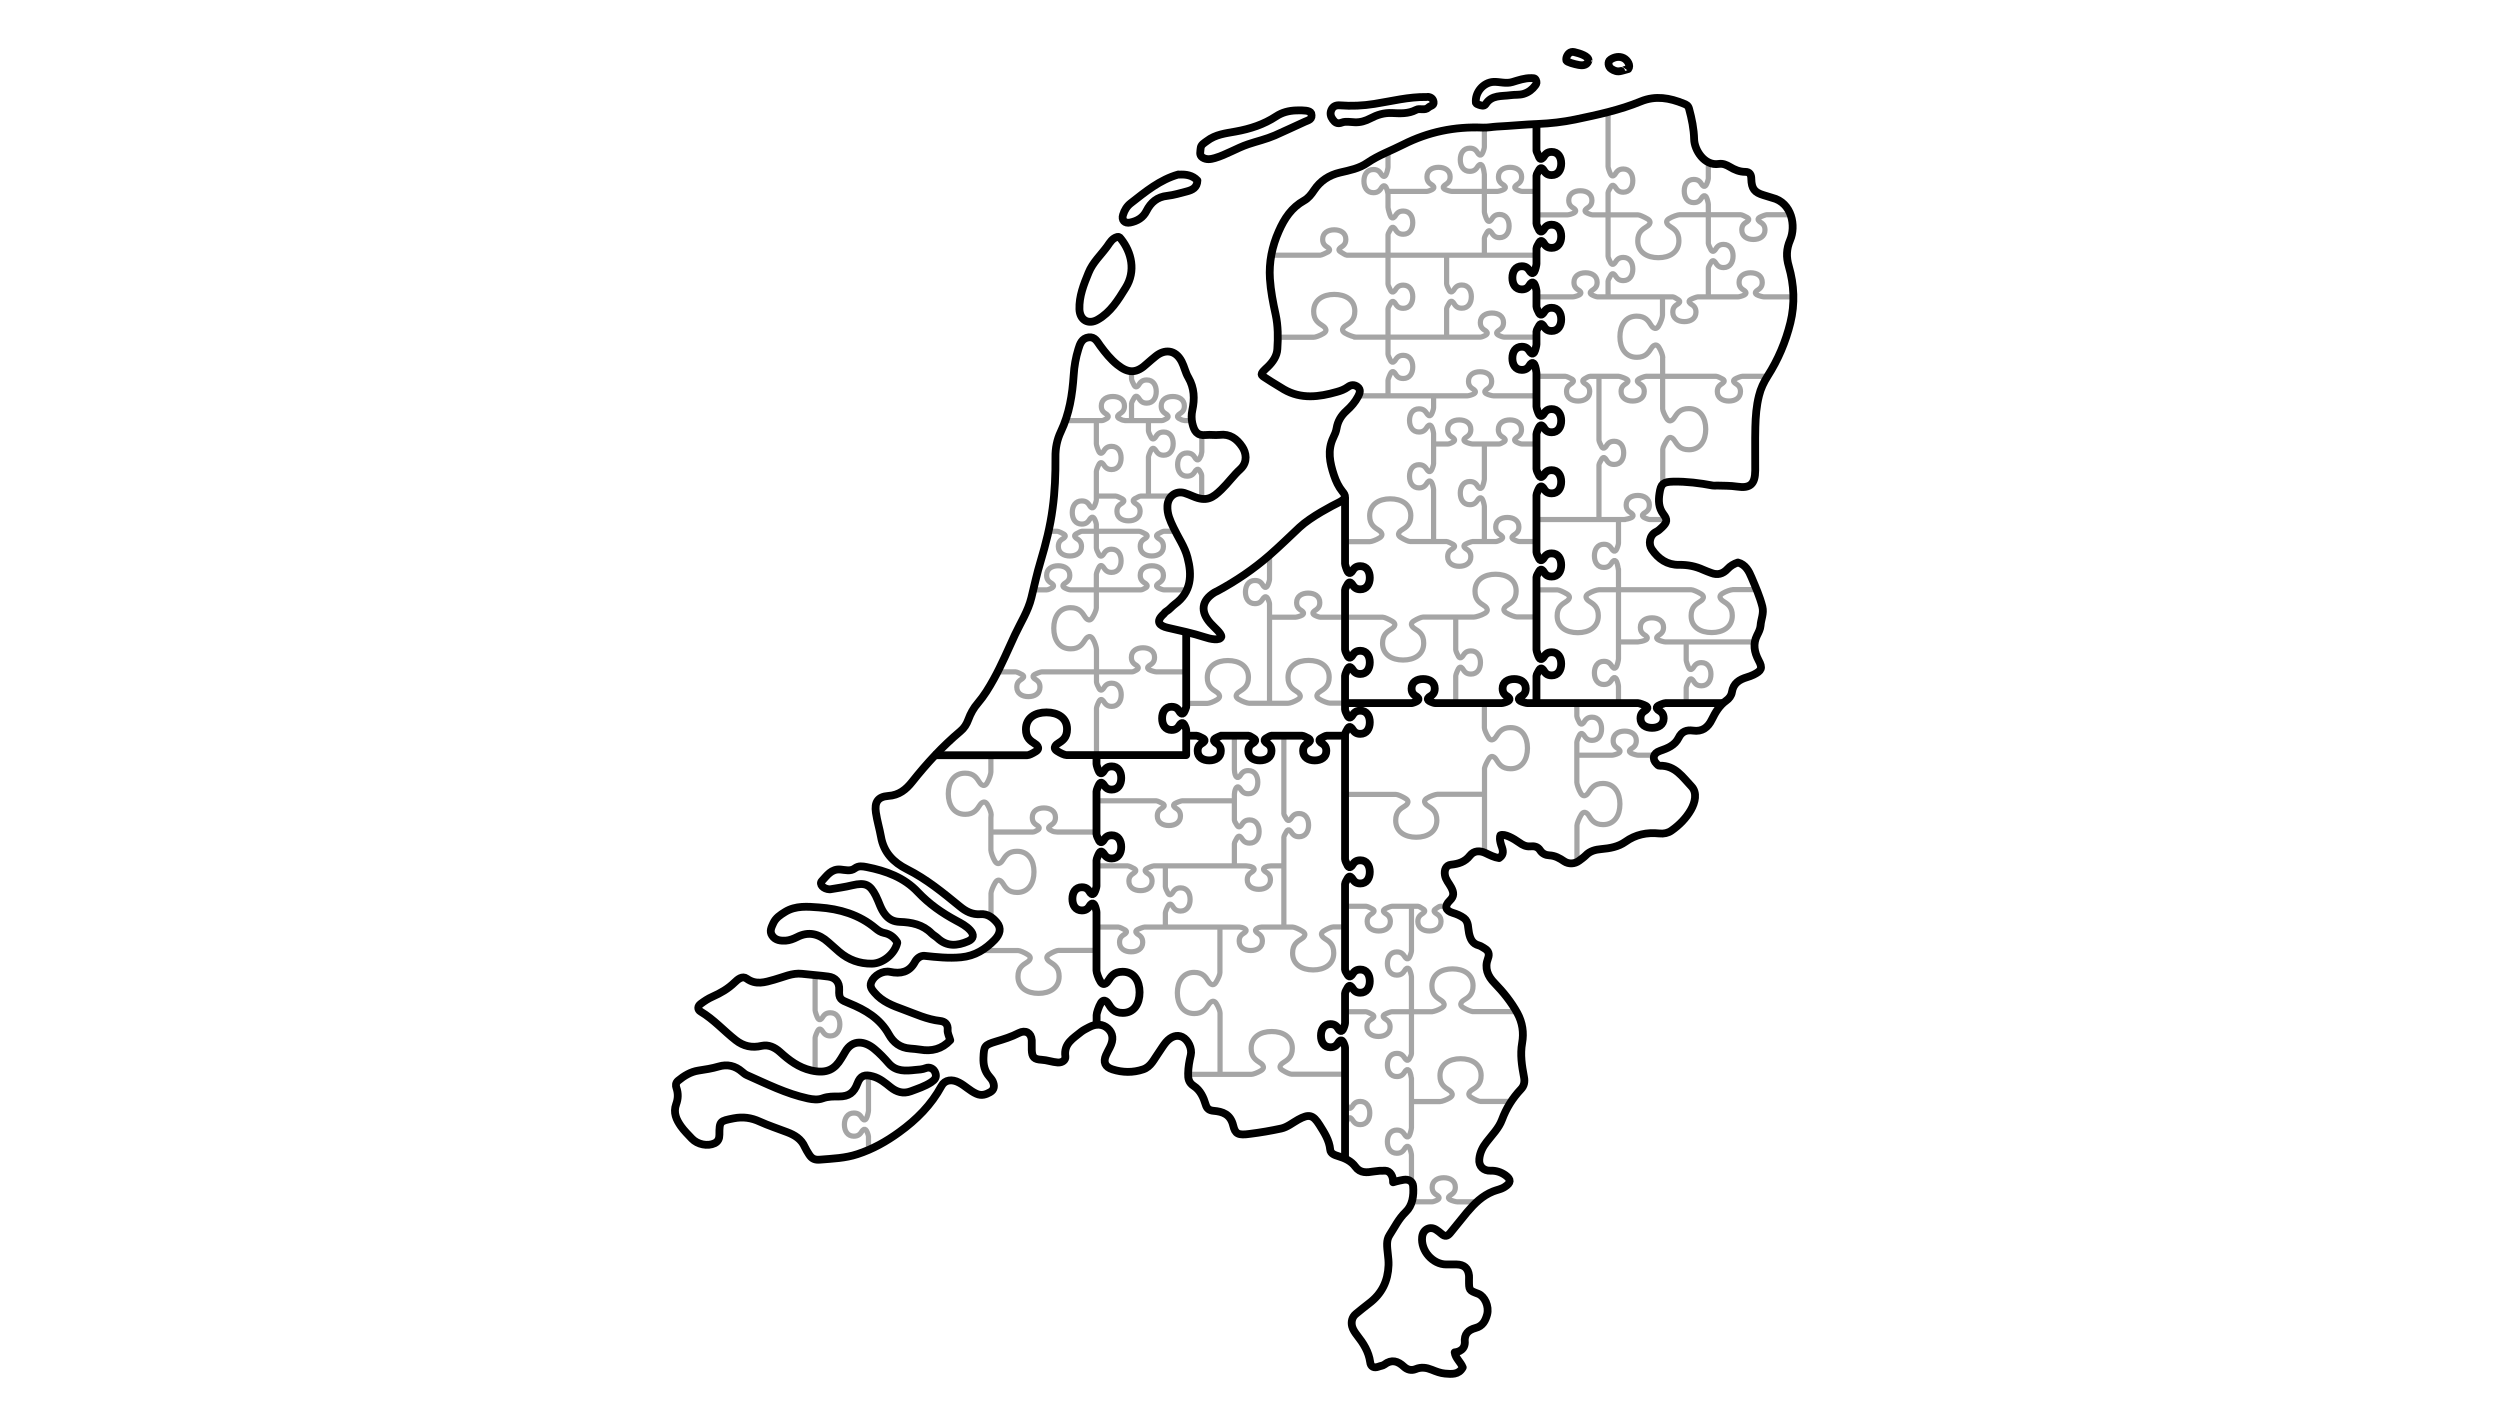 <?xml version="1.0" encoding="utf-8"?>
<!-- Generator: Adobe Illustrator 19.0.0, SVG Export Plug-In . SVG Version: 6.00 Build 0)  -->
<svg version="1.1" id="Layer_1" xmlns="http://www.w3.org/2000/svg" xmlns:xlink="http://www.w3.org/1999/xlink" x="0px" y="0px"
	 width="1920px" height="1080px" viewBox="0 0 1920 1080" enable-background="new 0 0 1920 1080" xml:space="preserve">
<path id="XMLID_107_" fill="none" stroke="#A5A5A5" stroke-width="4" stroke-linejoin="round" stroke-miterlimit="10" d="M754,730
	h27h0.8c1.3,0,5,1.5,7.6,3.2c4.3,2.7-0.3,5.6-0.5,5.7c-3.4,2.2-7.1,4.3-7.1,11.1c0,8.7,7.1,12.9,15.8,12.9s15.8-4.2,15.8-13
	c0-6.8-3.7-9-7.1-11.2c-0.2-0.1-4.8-3.1-0.5-5.8c2.7-1.7,5.9-3,7.1-3h29"/>
<path id="XMLID_118_" fill="none" stroke="#A5A5A5" stroke-width="4" stroke-linejoin="round" stroke-miterlimit="10" d="M937,825
	v-47c0-1.2-1.1-4.6-2.8-7.2c-2.7-4.3-5.7,0.3-5.8,0.5c-2.2,3.4-4.4,7.1-11.2,7.1c-8.7,0-13-7.1-13-15.8s4.2-15.8,12.9-15.8
	c6.8,0,9,3.7,11.1,7.1c0.1,0.2,3,4.8,5.7,0.5c1.7-2.7,3-6,3-7.4v-35"/>
<path id="XMLID_127_" fill="none" stroke="#A5A5A5" stroke-width="4" stroke-linejoin="round" stroke-miterlimit="10" d="M1140,610
	h-36c-1.2,0-5.5,1.3-8.1,3c-4.3,2.7,0.3,5.7,0.5,5.8c3.4,2.2,7.1,4.4,7.1,11.2c0,8.7-7.1,13-15.8,13s-15.8-4.2-15.8-12.9
	c0-6.8,3.7-9,7.1-11.1c0.2-0.1,4.8-3,0.5-5.7c-2.7-1.7-6.2-3.2-7.5-3.2h-39"/>
<path id="XMLID_140_" fill="none" stroke="#A5A5A5" stroke-width="4" stroke-linejoin="round" stroke-miterlimit="10" d="M1140,540
	v19c0,1.2,1.4,4.7,3.1,7.4c2.7,4.3,5.7-0.3,5.8-0.5c2.2-3.4,4.4-7.1,11.2-7.1c8.7,0,13,7.1,13,15.8s-4.2,15.8-12.9,15.8
	c-6.8,0-9-3.7-11.1-7.1c-0.1-0.2-3-4.8-5.7-0.5c-1.7,2.7-3.3,6.3-3.3,7.6V590v65"/>
<path id="XMLID_16_" fill="none" stroke="#A5A5A5" stroke-width="4" stroke-linejoin="round" stroke-miterlimit="10" d="M1180,453
	h16c1.3,0,4.8,1.6,7.5,3.2c4.3,2.7-0.3,5.6-0.5,5.7c-3.4,2.2-7.1,4.3-7.1,11.1c0,8.7,7.1,12.9,15.8,12.9s15.8-4.2,15.8-13
	c0-6.8-3.7-9-7.1-11.2c-0.2-0.1-4.8-3.1-0.5-5.8c2.7-1.7,6.5-2.9,7.7-2.9l0.4-0.1h70h0.8c1.3,0,5,1.6,7.6,3.2
	c4.3,2.7-0.3,5.6-0.5,5.7c-3.4,2.2-7.1,4.3-7.1,11.1c0,8.7,7.1,12.9,15.8,12.9s15.8-4.2,15.8-13c0-6.8-3.7-9-7.1-11.2
	c-0.2-0.1-4.8-3.1-0.5-5.8c2.7-1.7,6.5-2.9,7.7-2.9l0.4-0.1h18"/>
<path id="XMLID_182_" fill="none" stroke="#A5A5A5" stroke-width="4" stroke-linejoin="round" stroke-miterlimit="10" d="M1277,372
	v-27c0-1.3,1.7-4.6,3.3-7.2c2.7-4.3,5.6,0.3,5.7,0.5c2.2,3.4,4.3,7.1,11.1,7.1c8.7,0,12.9-7.1,12.9-15.8c0-8.7-4.2-15.8-13-15.8
	c-6.8,0-9,3.7-11.2,7.1c-0.1,0.2-3.1,4.8-5.8,0.5c-1.7-2.7-3.1-6.1-3.1-7.4v-40l0.1,0.5c0-1.2-1.2-5.1-2.9-7.7
	c-2.7-4.3-5.7,0.3-5.8,0.5c-2.2,3.4-4.4,7.1-11.2,7.1c-8.7,0-13-7.1-13-15.8c0-8.7,4.2-15.8,12.9-15.8c6.8,0,9,3.7,11.1,7.1
	c0.1,0.2,3,4.8,5.7,0.5c1.7-2.7,3-7,3-8.4v-14"/>
<path id="XMLID_120_" fill="none" stroke="#A5A5A5" stroke-width="4" stroke-linejoin="round" stroke-miterlimit="10" d="M1033,825
	h-41c-1.3,0-4.5-1.4-7.1-3.1c-4.3-2.7,0.3-5.6,0.5-5.7c3.4-2.2,7.1-4.3,7.1-11.1c0-8.7-7.1-12.9-15.8-12.9s-15.8,4.2-15.8,13
	c0,6.8,3.7,9,7.1,11.2c0.2,0.1,4.8,3.1,0.5,5.8c-2.7,1.7-6.2,2.9-7.5,2.9h-49"/>
<path id="XMLID_135_" fill="none" stroke="#A5A5A5" stroke-width="4" stroke-linejoin="round" stroke-miterlimit="10" d="M1084,846
	h22c1.2,0,4.8-1.2,7.5-2.9c4.3-2.7-0.3-5.7-0.5-5.8c-3.4-2.2-7.1-4.4-7.1-11.2c0-8.7,7.1-13,15.8-13s15.8,4.2,15.8,12.9
	c0,6.8-3.7,9-7.1,11.1c-0.2,0.1-4.8,3-0.5,5.7c2.7,1.7,5.8,3.1,7.1,3.1h23"/>
<path id="XMLID_3_" fill="none" stroke="#A5A5A5" stroke-width="4" stroke-linejoin="round" stroke-miterlimit="10" d="M761,580v13
	c0,1.3-1.3,5.7-3,8.4c-2.7,4.3-5.6-0.3-5.7-0.5c-2.2-3.4-4.3-7.1-11.1-7.1c-8.7,0-12.9,7.1-12.9,15.8s4.2,15.8,13,15.8
	c6.8,0,9-3.7,11.2-7.1c0.1-0.2,3.1-4.8,5.8-0.5c1.7,2.7,2.9,6.5,2.9,7.7L761,628v25c0,1.2,1.4,5.7,3.1,8.4c2.7,4.3,5.7-0.3,5.8-0.5
	c2.2-3.4,4.4-7.1,11.2-7.1c8.7,0,13,7.1,13,15.8s-4.2,15.8-12.9,15.8c-6.8,0-9-3.7-11.1-7.1c-0.1-0.2-3-4.8-5.7-0.5
	c-1.7,2.7-3.3,6.9-3.3,8.2v19"/>
<path id="XMLID_78_" fill="none" stroke="#A5A5A5" stroke-width="4" stroke-linejoin="round" stroke-miterlimit="10" d="M761,639h32
	h0.4c0.7,0,2.2-0.7,3.7-1.6c2.4-1.5-0.1-3.2-0.3-3.3c-1.9-1.2-4-2.5-4-6.3c0-4.9,4-7.3,8.9-7.3s8.9,2.4,8.9,7.3c0,3.8-2.1,5-4,6.3
	c-0.1,0.1-2.7,1.7-0.3,3.2c1.5,0.9,2.9,1.5,3.7,1.5l2,0.2h30"/>
<path id="XMLID_108_" fill="none" stroke="#A5A5A5" stroke-width="4" stroke-linejoin="round" stroke-miterlimit="10" d="M626,749
	v27c0,0.7,1.2,4.6,2.1,6.1c1.5,2.4,3.2-0.1,3.3-0.3c1.2-1.9,2.5-4,6.3-4c4.9,0,7.3,4,7.3,8.9s-2.4,8.9-7.3,8.9c-3.8,0-5-2.1-6.3-4
	c-0.1-0.1-1.7-2.7-3.2-0.3c-0.9,1.5-2.2,4.9-2.2,5.6v25"/>
<path id="XMLID_110_" fill="none" stroke="#A5A5A5" stroke-width="4" stroke-linejoin="round" stroke-miterlimit="10" d="M667,826
	v27c0,0.7-0.8,4.6-1.7,6.1c-1.5,2.4-3.1-0.1-3.2-0.3c-1.2-1.9-2.4-4-6.3-4c-4.9,0-7.3,4-7.3,8.9s2.4,8.9,7.3,8.9
	c3.8,0,5.1-2.1,6.3-4c0.1-0.1,1.8-2.7,3.3-0.3c0.9,1.5,1.6,3.9,1.6,4.6v10"/>
<path id="XMLID_112_" fill="none" stroke="#A5A5A5" stroke-width="4" stroke-linejoin="round" stroke-miterlimit="10" d="M842,615
	h46c0.7,0,3.6,1.3,5.1,2.2c2.4,1.5-0.1,3.1-0.3,3.2c-1.9,1.2-4,2.4-4,6.3c0,4.9,4,7.3,8.9,7.3s8.9-2.4,8.9-7.3c0-3.8-2.1-5.1-4-6.3
	c-0.1-0.1-2.7-1.8-0.3-3.3c1.5-0.9,5-2.1,5.6-2.1h40"/>
<path id="XMLID_121_" fill="none" stroke="#A5A5A5" stroke-width="4" stroke-linejoin="round" stroke-miterlimit="10" d="M842,712
	h17c0.7,0,3.6,1.3,5.1,2.2c2.4,1.5-0.1,3.1-0.3,3.2c-1.9,1.2-4,2.4-4,6.3c0,4.9,4,7.3,8.9,7.3s8.9-2.4,8.9-7.3c0-3.8-2.1-5.1-4-6.3
	c-0.1-0.1-2.7-1.8-0.3-3.3c1.5-0.9,5-2.1,5.6-2.1h73c0.7,0,2.6,0.3,4.1,1.2c2.4,1.5-0.1,3.1-0.3,3.2c-1.9,1.2-4,2.4-4,6.3
	c0,4.9,4,7.3,8.9,7.3s8.9-2.4,8.9-7.3c0-3.8-2.1-5.1-4-6.3c-0.1-0.1-2.7-1.8-0.3-3.3c1.5-0.9,3-1.1,3.6-1.1h24
	c1.3,0,4.8,1.5,7.5,3.2c4.3,2.7-0.3,5.6-0.5,5.7c-3.4,2.2-7.1,4.3-7.1,11.1c0,8.7,7.1,12.9,15.8,12.9s15.8-4.2,15.8-13
	c0-6.8-3.7-9-7.1-11.2c-0.2-0.1-4.8-3.1-0.5-5.8c2.7-1.7,5.9-3,7.1-3h9"/>
<path id="XMLID_122_" fill="none" stroke="#A5A5A5" stroke-width="4" stroke-linejoin="round" stroke-miterlimit="10" d="M986,665
	h-10c-0.7,0-3.1,0.2-4.6,1.1c-2.4,1.5,0.1,3.2,0.3,3.3c1.9,1.2,4,2.5,4,6.3c0,4.9-4,7.3-8.9,7.3s-8.9-2.4-8.9-7.3c0-3.8,2.1-5,4-6.3
	c0.1-0.1,2.7-1.7,0.3-3.2c-1.5-0.9-4.4-1.2-5.1-1.2h-71c-0.7,0-4.1,1.2-5.6,2.1c-2.4,1.5,0.1,3.2,0.3,3.3c1.9,1.2,4,2.5,4,6.3
	c0,4.9-4,7.3-8.9,7.3s-8.9-2.4-8.9-7.3c0-3.8,2.1-5,4-6.3c0.1-0.1,2.7-1.7,0.3-3.2c-1.5-0.9-4.4-2.2-5.1-2.2h-24"/>
<path id="XMLID_8_" fill="none" stroke="#A5A5A5" stroke-width="4" stroke-linejoin="round" stroke-miterlimit="10" d="M948,565v26
	c0,0.7,0.2,3.6,1.1,5.1c1.5,2.4,3.2-0.1,3.3-0.3c1.2-1.9,2.5-4,6.3-4c4.9,0,7.3,4,7.3,8.9s-2.4,8.9-7.3,8.9c-3.8,0-5-2.1-6.3-4
	c-0.1-0.1-1.7-2.7-3.2-0.3c-0.9,1.5-1.2,3.9-1.2,4.6v20c0,0.7,1.2,2.6,2.1,4.1c1.5,2.4,3.2-0.1,3.3-0.3c1.2-1.9,2.5-4,6.3-4
	c4.9,0,7.3,4,7.3,8.9s-2.4,8.9-7.3,8.9c-3.8,0-5-2.1-6.3-4c-0.1-0.1-1.7-2.7-3.2-0.3c-0.9,1.5-2.2,3.9-2.2,4.6v17"/>
<path id="XMLID_125_" fill="none" stroke="#A5A5A5" stroke-width="4" stroke-linejoin="round" stroke-miterlimit="10" d="M986,565
	v60c0,0.7,1.2,2.6,2.1,4.1c1.5,2.4,3.2-0.1,3.3-0.3c1.2-1.9,2.5-4,6.3-4c4.9,0,7.3,4,7.3,8.9s-2.4,8.9-7.3,8.9c-3.8,0-5-2.1-6.3-4
	c-0.1-0.1-1.7-2.7-3.2-0.3c-0.9,1.5-2.2,3.9-2.2,4.6v69"/>
<path id="XMLID_128_" fill="none" stroke="#A5A5A5" stroke-width="4" stroke-linejoin="round" stroke-miterlimit="10" d="
	M1033.5,846.5c0,0.7,0.7,2.2,1.6,3.7c1.5,2.4,3.2-0.1,3.3-0.3c1.2-1.9,2.5-4,6.3-4c4.9,0,7.3,4,7.3,8.9s-2.4,8.9-7.3,8.9
	c-3.8,0-5-2.1-6.3-4c-0.1-0.1-1.7-2.7-3.2-0.3c-0.9,1.5-1.5,2.9-1.5,3.7"/>
<path id="XMLID_139_" fill="none" stroke="#A5A5A5" stroke-width="4" stroke-linejoin="round" stroke-miterlimit="10" d="M1084,923
	h15h0.8c0.7,0,2.9-0.7,4.4-1.6c2.4-1.5-0.1-3.2-0.3-3.3c-1.9-1.2-4-2.5-4-6.3c0-4.9,4-7.3,8.9-7.3s8.9,2.4,8.9,7.3
	c0,3.8-2.1,5-4,6.3c-0.1,0.1-2.7,1.7-0.3,3.2c1.5,0.9,4.9,1.7,5.6,1.7h14"/>
<path id="XMLID_130_" fill="none" stroke="#A5A5A5" stroke-width="4" stroke-linejoin="round" stroke-miterlimit="10" d="M1084,908
	v-21c0-0.7-0.7-4.1-1.6-5.6c-1.5-2.4-3.2,0.1-3.3,0.3c-1.2,1.9-2.5,4-6.3,4c-4.9,0-7.3-4-7.3-8.9s2.4-8.9,7.3-8.9c3.8,0,5,2.1,6.3,4
	c0.1,0.1,1.7,2.7,3.2,0.3c0.9-1.5,1.7-5.4,1.7-6.1v-38v0.5c0-0.7-0.7-4.6-1.6-6.1c-1.5-2.4-3.2,0.1-3.3,0.3c-1.2,1.9-2.5,4-6.3,4
	c-4.9,0-7.3-4-7.3-8.9s2.4-8.9,7.3-8.9c3.8,0,5,2.1,6.3,4c0.1,0.1,1.7,2.7,3.2,0.3c0.9-1.5,1.7-3.4,1.7-4.1v-59
	c0-0.7-0.7-4.1-1.6-5.6c-1.5-2.4-3.2,0.1-3.3,0.3c-1.2,1.9-2.5,4-6.3,4c-4.9,0-7.3-4-7.3-8.9s2.4-8.9,7.3-8.9c3.8,0,5,2.1,6.3,4
	c0.1,0.1,1.7,2.7,3.2,0.3c0.9-1.5,1.7-4.4,1.7-5.1v-34"/>
<path id="XMLID_132_" fill="none" stroke="#A5A5A5" stroke-width="4" stroke-linejoin="round" stroke-miterlimit="10" d="M1110,696
	h-4c-0.7,0-2.1,1.2-3.6,2.1c-2.4,1.5,0.1,3.2,0.3,3.3c1.9,1.2,4,2.5,4,6.3c0,4.9-4,7.3-8.9,7.3s-8.9-2.4-8.9-7.3c0-3.8,2.1-5,4-6.3
	c0.1-0.1,2.7-1.7,0.3-3.2c-1.5-0.9-3.4-2.2-4.1-2.2h-20c-0.7,0-4.1,1.2-5.6,2.1c-2.4,1.5,0.1,3.2,0.3,3.3c1.9,1.2,4,2.5,4,6.3
	c0,4.9-4,7.3-8.9,7.3s-8.9-2.4-8.9-7.3c0-3.8,2.1-5,4-6.3c0.1-0.1,2.7-1.7,0.3-3.2c-1.5-0.9-4.4-2.2-5.1-2.2h-16"/>
<path id="XMLID_11_" fill="none" stroke="#A5A5A5" stroke-width="4" stroke-linejoin="round" stroke-miterlimit="10" d="M1033,777
	h16c0.7,0,3.6,1.3,5.1,2.2c2.4,1.5-0.1,3.1-0.3,3.2c-1.9,1.2-4,2.4-4,6.3c0,4.9,4,7.3,8.9,7.3s8.9-2.4,8.9-7.3c0-3.8-2.1-5.1-4-6.3
	c-0.1-0.1-2.7-1.8-0.3-3.3c1.5-0.9,5-2.1,5.6-2.1h31h-0.3c1.2,0,5.1-1.2,7.7-2.9c4.3-2.7-0.3-5.7-0.5-5.8c-3.4-2.2-7.1-4.4-7.1-11.2
	c0-8.7,7.1-13,15.8-13s15.8,4.2,15.8,12.9c0,6.8-3.7,9-7.1,11.1c-0.2,0.1-4.8,3-0.5,5.7c2.7,1.7,6.3,3.1,7.6,3.1h-0.5h34"/>
<path id="XMLID_116_" fill="none" stroke="#A5A5A5" stroke-width="4" stroke-linejoin="round" stroke-miterlimit="10" d="M895,712
	v-11c0-0.7,1.3-4.1,2.2-5.6c1.5-2.4,3.1,0.1,3.2,0.3c1.2,1.9,2.4,4,6.3,4c4.9,0,7.3-4,7.3-8.9s-2.4-8.9-7.3-8.9
	c-3.8,0-5.1,2.1-6.3,4c-0.1,0.1-1.8,2.7-3.3,0.3c-0.9-1.5-2.1-4.4-2.1-5.1v-16"/>
<path id="XMLID_94_" fill="none" stroke="#A5A5A5" stroke-width="4" stroke-linejoin="round" stroke-miterlimit="10" d="M923,334v13
	l-0.3,1.5c0,0.7-0.6,2.2-1.5,3.7c-1.5,2.4-3.1-0.1-3.2-0.3c-1.2-1.9-2.4-4-6.3-4c-4.9,0-7.3,4-7.3,8.9s2.4,8.9,7.3,8.9
	c3.8,0,5.1-2.1,6.3-4c0.1-0.1,1.8-2.7,3.3-0.3c0.9,1.5,1.6,3,1.6,3.7v2v16"/>
<path id="XMLID_95_" fill="none" stroke="#A5A5A5" stroke-width="4" stroke-linejoin="round" stroke-miterlimit="10" d="M882,323v8
	c0,0.7,1.2,3.6,2.1,5.1c1.5,2.4,3.2-0.1,3.3-0.3c1.2-1.9,2.5-4,6.3-4c4.9,0,7.3,4,7.3,8.9s-2.4,8.9-7.3,8.9c-3.8,0-5-2.1-6.3-4
	c-0.1-0.1-1.7-2.7-3.2-0.3c-0.9,1.5-2.2,4.9-2.2,5.6v30"/>
<path id="XMLID_100_" fill="none" stroke="#A5A5A5" stroke-width="4" stroke-linejoin="round" stroke-miterlimit="10" d="M842,381
	h15c0.7,0,3.6,1.3,5.1,2.2c2.4,1.5-0.1,3.1-0.3,3.2c-1.9,1.2-4,2.4-4,6.3c0,4.9,4,7.3,8.9,7.3s8.9-2.4,8.9-7.3c0-3.8-2.1-5.1-4-6.3
	c-0.1-0.1-2.7-1.8-0.3-3.3c1.5-0.9,4-2.1,4.6-2.1h23"/>
<path id="XMLID_6_" fill="none" stroke="#A5A5A5" stroke-width="4" stroke-linejoin="round" stroke-miterlimit="10" d="M805,408h7
	c0.7,0,3.6,1.3,5.1,2.2c2.4,1.5-0.1,3.1-0.3,3.2c-1.9,1.2-4,2.4-4,6.3c0,4.9,4,7.3,8.9,7.3s8.9-2.4,8.9-7.3c0-3.8-2.1-5.1-4-6.3
	c-0.1-0.1-2.7-1.8-0.3-3.3c1.5-0.9,4-2.1,4.6-2.1h44c0.7,0,3.6,1.3,5.1,2.2c2.4,1.5-0.1,3.1-0.3,3.2c-1.9,1.2-4,2.4-4,6.3
	c0,4.9,4,7.3,8.9,7.3s8.9-2.4,8.9-7.3c0-3.8-2.1-5.1-4-6.3c-0.1-0.1-2.7-1.8-0.3-3.3c1.5-0.9,4-2.1,4.6-2.1h8"/>
<path id="XMLID_104_" fill="none" stroke="#A5A5A5" stroke-width="4" stroke-linejoin="round" stroke-miterlimit="10" d="M793,453
	h11c0.7,0,2.6-0.7,4.1-1.6c2.4-1.5-0.1-3.2-0.3-3.3c-1.9-1.2-4-2.5-4-6.3c0-4.9,4-7.3,8.9-7.3s8.9,2.4,8.9,7.3c0,3.8-2.1,5-4,6.3
	c-0.1,0.1-2.7,1.7-0.3,3.2c1.5,0.9,3.9,1.7,4.6,1.7h53h1.4c0.7,0,2.2-0.7,3.7-1.6c2.4-1.5-0.1-3.2-0.3-3.3c-1.9-1.2-4-2.5-4-6.3
	c0-4.9,4-7.3,8.9-7.3s8.9,2.4,8.9,7.3c0,3.8-2.1,5-4,6.3c-0.1,0.1-2.7,1.7-0.3,3.2c1.5,0.9,3.9,1.7,4.6,1.7h17"/>
<path id="XMLID_105_" fill="none" stroke="#A5A5A5" stroke-width="4" stroke-linejoin="round" stroke-miterlimit="10" d="M911,516
	h-23c-0.7,0-4.1-0.8-5.6-1.7c-2.4-1.5,0.1-3.1,0.3-3.2c1.9-1.2,4-2.4,4-6.3c0-4.9-4-7.3-8.9-7.3s-8.9,2.4-8.9,7.3
	c0,3.8,2.1,5.1,4,6.3c0.1,0.1,2.7,1.8,0.3,3.3c-1.5,0.9-3,1.6-3.7,1.6H868h-68c-0.7,0-4.1,1.2-5.6,2.1c-2.4,1.5,0.1,3.2,0.3,3.3
	c1.9,1.2,4,2.5,4,6.3c0,4.9-4,7.3-8.9,7.3s-8.9-2.4-8.9-7.3c0-3.8,2.1-5,4-6.3c0.1-0.1,2.7-1.7,0.3-3.2c-1.5-0.9-4.4-2.2-5.1-2.2
	h-15"/>
<path id="XMLID_7_" fill="none" stroke="#A5A5A5" stroke-width="4" stroke-linejoin="round" stroke-miterlimit="10" d="M842,323v18
	c0,0.7,1.2,4.6,2.1,6.1c1.5,2.4,3.2-0.1,3.3-0.3c1.2-1.9,2.5-4,6.3-4c4.9,0,7.3,4,7.3,8.9s-2.4,8.9-7.3,8.9c-3.8,0-5-2.1-6.3-4
	c-0.1-0.1-1.7-2.7-3.2-0.3c-0.9,1.5-2.2,4.9-2.2,5.6v22c0,0.7-0.8,3.6-1.7,5.1c-1.5,2.4-3.1-0.1-3.2-0.3c-1.2-1.9-2.4-4-6.3-4
	c-4.9,0-7.3,4-7.3,8.9s2.4,8.9,7.3,8.9c3.8,0,5.1-2.1,6.3-4c0.1-0.1,1.8-2.7,3.3-0.3c0.9,1.5,1.6,3.9,1.6,4.6v5"/>
<path id="XMLID_97_" fill="none" stroke="#A5A5A5" stroke-width="4" stroke-linejoin="round" stroke-miterlimit="10" d="M869,285v6
	c0,0.7,1.2,3.6,2.1,5.1c1.5,2.4,3.2-0.1,3.3-0.3c1.2-1.9,2.5-4,6.3-4c4.9,0,7.3,4,7.3,8.9s-2.4,8.9-7.3,8.9c-3.8,0-5-2.1-6.3-4
	c-0.1-0.1-1.7-2.7-3.2-0.3c-0.9,1.5-2.2,3.9-2.2,4.6v13"/>
<path id="XMLID_12_" fill="none" stroke="#A5A5A5" stroke-width="4" stroke-linejoin="round" stroke-miterlimit="10" d="M818,323h28
	h0.4c0.7,0,2.2-0.7,3.7-1.6c2.4-1.5-0.1-3.2-0.3-3.3c-1.9-1.2-4-2.5-4-6.3c0-4.9,4-7.3,8.9-7.3s8.9,2.4,8.9,7.3c0,3.8-2.1,5-4,6.3
	c-0.1,0.1-2.7,1.7-0.3,3.2c1.5,0.9,2.9,1.5,3.7,1.5l1,0.2h27h1.4c0.7,0,2.2-0.7,3.7-1.6c2.4-1.5-0.1-3.2-0.3-3.3
	c-1.9-1.2-4-2.5-4-6.3c0-4.9,4-7.3,8.9-7.3s8.9,2.4,8.9,7.3c0,3.8-2.1,5-4,6.3c-0.1,0.1-2.7,1.7-0.3,3.2c1.5,0.9,2.9,1.5,3.7,1.5
	l1,0.2h5"/>
<path id="XMLID_1_" fill="none" stroke="#A5A5A5" stroke-width="4" stroke-linejoin="round" stroke-miterlimit="10" d="M842,408v13
	c0,0.7,1.2,3.6,2.1,5.1c1.5,2.4,3.2-0.1,3.3-0.3c1.2-1.9,2.5-4,6.3-4c4.9,0,7.3,4,7.3,8.9s-2.4,8.9-7.3,8.9c-3.8,0-5-2.1-6.3-4
	c-0.1-0.1-1.7-2.7-3.2-0.3c-0.9,1.5-2.2,4.9-2.2,5.6v26c0,1.3-1.3,4.7-3,7.4c-2.7,4.3-5.6-0.3-5.7-0.5c-2.2-3.4-4.3-7.1-11.1-7.1
	c-8.7,0-12.9,7.1-12.9,15.8s4.2,15.8,13,15.8c6.8,0,9-3.7,11.2-7.1c0.1-0.2,3.1-4.8,5.8-0.5c1.7,2.7,2.8,7,2.8,8.2v25
	c0,0.7,1.2,3.6,2.1,5.1c1.5,2.4,3.2-0.1,3.3-0.3c1.2-1.9,2.5-4,6.3-4c4.9,0,7.3,4,7.3,8.9s-2.4,8.9-7.3,8.9c-3.8,0-5-2.1-6.3-4
	c-0.1-0.1-1.7-2.7-3.2-0.3c-0.9,1.5-2.2,4.9-2.2,5.6V580"/>
<path id="XMLID_87_" fill="none" stroke="#A5A5A5" stroke-width="4" stroke-linejoin="round" stroke-miterlimit="10" d="M975,426v19
	c0,0.7-0.8,3.6-1.7,5.1c-1.5,2.4-3.1-0.1-3.2-0.3c-1.2-1.9-2.4-4-6.3-4c-4.9,0-7.3,4-7.3,8.9s2.4,8.9,7.3,8.9c3.8,0,5.1-2.1,6.3-4
	c0.1-0.1,1.8-2.7,3.3-0.3c0.9,1.5,1.6,3.7,1.6,4.4v1.3v75"/>
<path id="XMLID_147_" fill="none" stroke="#A5A5A5" stroke-width="4" stroke-linejoin="round" stroke-miterlimit="10" d="M1118,540
	v-21c0-0.7,1.3-4.1,2.2-5.6c1.5-2.4,3.1,0.1,3.2,0.3c1.2,1.9,2.4,4,6.3,4c4.9,0,7.3-4,7.3-8.9s-2.4-8.9-7.3-8.9
	c-3.8,0-5.1,2.1-6.3,4c-0.1,0.1-1.8,2.7-3.3,0.3c-0.9-1.5-2.1-4.4-2.1-5.1v-25"/>
<path id="XMLID_184_" fill="none" stroke="#A5A5A5" stroke-width="4" stroke-linejoin="round" stroke-miterlimit="10" d="M1211,540
	v10c0,0.7,1.2,3.6,2.1,5.1c1.5,2.4,3.2-0.1,3.3-0.3c1.2-1.9,2.5-4,6.3-4c4.9,0,7.3,4,7.3,8.9s-2.4,8.9-7.3,8.9c-3.8,0-5-2.1-6.3-4
	c-0.1-0.1-1.7-2.7-3.2-0.3c-0.9,1.5-2.2,4.9-2.2,5.6v31c0,1.2,1.4,5.7,3.1,8.4c2.7,4.3,5.7-0.3,5.8-0.5c2.2-3.4,4.4-7.1,11.2-7.1
	c8.7,0,13,7.1,13,15.8s-4.2,15.8-12.9,15.8c-6.8,0-9-3.7-11.1-7.1c-0.1-0.2-3-4.8-5.7-0.5c-1.7,2.7-3.3,6.9-3.3,8.2v27"/>
<path id="XMLID_185_" fill="none" stroke="#A5A5A5" stroke-width="4" stroke-linejoin="round" stroke-miterlimit="10" d="M1269,580
	h-11c-0.7,0-4.1-0.8-5.6-1.7c-2.4-1.5,0.1-3.1,0.3-3.2c1.9-1.2,4-2.4,4-6.3c0-4.9-4-7.3-8.9-7.3s-8.9,2.4-8.9,7.3
	c0,3.8,2.1,5.1,4,6.3c0.1,0.1,2.7,1.8,0.3,3.3c-1.5,0.9-4.4,1.6-5.1,1.6h-27"/>
<path id="XMLID_186_" fill="none" stroke="#A5A5A5" stroke-width="4" stroke-linejoin="round" stroke-miterlimit="10" d="M1243,493
	h15c0.7,0,4.6-0.7,6.1-1.6c2.4-1.5-0.1-3.2-0.3-3.3c-1.9-1.2-4-2.5-4-6.3c0-4.9,4-7.3,8.9-7.3s8.9,2.4,8.9,7.3c0,3.8-2.1,5-4,6.3
	c-0.1,0.1-2.7,1.7-0.3,3.2c1.5,0.9,4.9,1.7,5.6,1.7h68"/>
<path id="XMLID_192_" fill="none" stroke="#A5A5A5" stroke-width="4" stroke-linejoin="round" stroke-miterlimit="10" d="M1277,399
	h-10c-0.7,0-3.1-0.8-4.6-1.7c-2.4-1.5,0.1-3.1,0.3-3.2c1.9-1.2,4-2.4,4-6.3c0-4.9-4-7.3-8.9-7.3s-8.9,2.4-8.9,7.3
	c0,3.8,2.1,5.1,4,6.3c0.1,0.1,2.7,1.8,0.3,3.3c-1.5,0.9-5.1,1.6-5.8,1.6h0.7h-68"/>
<path id="XMLID_206_" fill="none" stroke="#A5A5A5" stroke-width="4" stroke-linejoin="round" stroke-miterlimit="10" d="M1312,125
	v12c0,0.7-0.8,3.6-1.7,5.1c-1.5,2.4-3.1-0.1-3.2-0.3c-1.2-1.9-2.4-4-6.3-4c-4.9,0-7.3,4-7.3,8.9s2.4,8.9,7.3,8.9
	c3.8,0,5.1-2.1,6.3-4c0.1-0.1,1.8-2.7,3.3-0.3c0.9,1.5,1.6,4.9,1.6,5.6v30c0,0.7,1.2,3.6,2.1,5.1c1.5,2.4,3.2-0.1,3.3-0.3
	c1.2-1.9,2.5-4,6.3-4c4.9,0,7.3,4,7.3,8.9s-2.4,8.9-7.3,8.9c-3.8,0-5-2.1-6.3-4c-0.1-0.1-1.7-2.7-3.2-0.3c-0.9,1.5-2.2,3.9-2.2,4.6
	v22"/>
<path id="XMLID_204_" fill="none" stroke="#A5A5A5" stroke-width="4" stroke-linejoin="round" stroke-miterlimit="10" d="M1180,165
	h24c0.7,0,3.6-0.7,5.1-1.6c2.4-1.5-0.1-3.2-0.3-3.3c-1.9-1.2-4-2.5-4-6.3c0-4.9,4-7.3,8.9-7.3s8.9,2.4,8.9,7.3c0,3.8-2.1,5-4,6.3
	c-0.1,0.1-2.7,1.7-0.3,3.2c1.5,0.9,3.9,1.7,4.6,1.7h35c1.3,0,4.8,1.6,7.5,3.2c4.3,2.7-0.3,5.6-0.5,5.7c-3.4,2.2-7.1,4.3-7.1,11.1
	c0,8.7,7.1,12.9,15.8,12.9s15.8-4.2,15.8-13c0-6.8-3.7-9-7.1-11.2c-0.2-0.1-4.8-3.1-0.5-5.8c2.7-1.7,6.9-3,8.1-3h47
	c0.7,0,3.6,1.3,5.1,2.2c2.4,1.5-0.1,3.1-0.3,3.2c-1.9,1.2-4,2.4-4,6.3c0,4.9,4,7.3,8.9,7.3s8.9-2.4,8.9-7.3c0-3.8-2.1-5.1-4-6.3
	c-0.1-0.1-2.7-1.8-0.3-3.3c1.5-0.9,5-2.1,5.6-2.1h18"/>
<path id="XMLID_191_" fill="none" stroke="#A5A5A5" stroke-width="4" stroke-linejoin="round" stroke-miterlimit="10" d="M1243,540
	v-13c0-0.7-0.7-4.1-1.6-5.6c-1.5-2.4-3.2,0.1-3.3,0.3c-1.2,1.9-2.5,4-6.3,4c-4.9,0-7.3-4-7.3-8.9c0-4.9,2.4-8.9,7.3-8.9
	c3.8,0,5,2.1,6.3,4c0.1,0.1,1.7,2.7,3.2,0.3c0.9-1.5,1.7-5.4,1.7-6.1v-69v1.2c0-0.7-0.7-5.3-1.6-6.8c-1.5-2.4-3.2,0.1-3.3,0.3
	c-1.2,1.9-2.5,4-6.3,4c-4.9,0-7.3-4-7.3-8.9s2.4-8.9,7.3-8.9c3.8,0,5,2.1,6.3,4c0.1,0.1,1.7,2.7,3.2,0.3c0.9-1.5,1.7-4.4,1.7-5.1
	v-18"/>
<path id="XMLID_189_" fill="none" stroke="#A5A5A5" stroke-width="4" stroke-linejoin="round" stroke-miterlimit="10" d="M1295,540
	v-12c0-0.7,1.3-4.1,2.2-5.6c1.5-2.4,3.1,0.1,3.2,0.3c1.2,1.9,2.4,4,6.3,4c4.9,0,7.3-4,7.3-8.9s-2.4-8.9-7.3-8.9
	c-3.8,0-5.1,2.1-6.3,4c-0.1,0.1-1.8,2.7-3.3,0.3c-0.9-1.5-2.1-5.4-2.1-6.1v-14"/>
<path id="XMLID_19_" fill="none" stroke="#A5A5A5" stroke-width="4" stroke-linejoin="round" stroke-miterlimit="10" d="M1033.3,540
	h-12c-1.3,0-5.5-1.4-8.1-3.1c-4.3-2.7,0.3-5.6,0.5-5.7c3.4-2.2,7.1-4.3,7.1-11.1c0-8.7-7.1-12.9-15.8-12.9s-15.8,4.2-15.8,13
	c0,6.8,3.7,9,7.1,11.2c0.2,0.1,4.8,3.1,0.5,5.8c-2.7,1.7-6.2,2.9-7.5,2.9h-30c-1.3,0-5.5-1.4-8.1-3.1c-4.3-2.7,0.3-5.6,0.5-5.7
	c3.4-2.2,7.1-4.3,7.1-11.1c0-8.7-7.1-12.9-15.8-12.9s-15.8,4.2-15.8,13c0,6.8,3.7,9,7.1,11.2c0.2,0.1,4.8,3.1,0.5,5.8
	c-2.7,1.7-6.2,2.9-7.5,2.9h-16"/>
<path id="XMLID_13_" fill="none" stroke="#A5A5A5" stroke-width="4" stroke-linejoin="round" stroke-miterlimit="10" d="M1033,416
	h19c1.2,0,4.8-1.2,7.5-2.9c4.3-2.7-0.3-5.7-0.5-5.8c-3.4-2.2-7.1-4.4-7.1-11.2c0-8.7,7.1-13,15.8-13s15.8,4.2,15.8,12.9
	c0,6.8-3.7,9-7.1,11.1c-0.2,0.1-4.8,3-0.5,5.7c2.7,1.7,5.8,3.1,7.1,3.1h28c0.7,0,3.6,1.3,5.1,2.2c2.4,1.5-0.1,3.1-0.3,3.2
	c-1.9,1.2-4,2.4-4,6.3c0,4.9,4,7.3,8.9,7.3s8.9-2.4,8.9-7.3c0-3.8-2.1-5.1-4-6.3c-0.1-0.1-2.7-1.8-0.3-3.3c1.5-0.9,5-2.1,5.6-2.1h18
	c0.7,0,2.6-0.7,4.1-1.6c2.4-1.5-0.1-3.2-0.3-3.3c-1.9-1.2-4-2.5-4-6.3c0-4.9,4-7.3,8.9-7.3s8.9,2.4,8.9,7.3c0,3.8-2.1,5-4,6.3
	c-0.1,0.1-2.7,1.7-0.3,3.2c1.5,0.9,3.9,1.7,4.6,1.7h13"/>
<path id="XMLID_156_" fill="none" stroke="#A5A5A5" stroke-width="4" stroke-linejoin="round" stroke-miterlimit="10" d="M1140,341
	v27c0,0.7-0.8,4.6-1.7,6.1c-1.5,2.4-3.1-0.1-3.2-0.3c-1.2-1.9-2.4-4-6.3-4c-4.9,0-7.3,4-7.3,8.9s2.4,8.9,7.3,8.9
	c3.8,0,5.1-2.1,6.3-4c0.1-0.1,1.8-2.7,3.3-0.3c0.9,1.5,1.6,4.9,1.6,5.6v27"/>
<path id="XMLID_193_" fill="none" stroke="#A5A5A5" stroke-width="4" stroke-linejoin="round" stroke-miterlimit="10" d="M1228,399
	v-42c0-0.7,1.3-3.1,2.2-4.6c1.5-2.4,3.1,0.1,3.2,0.3c1.2,1.9,2.4,4,6.3,4c4.9,0,7.3-4,7.3-8.9s-2.4-8.9-7.3-8.9
	c-3.8,0-5.1,2.1-6.3,4c-0.1,0.1-1.8,2.7-3.3,0.3c-0.9-1.5-2.1-4.4-2.1-5.1v-49"/>
<g id="XMLID_15_">
</g>
<path id="XMLID_166_" fill="none" stroke="#A5A5A5" stroke-width="4" stroke-linejoin="round" stroke-miterlimit="10" d="M1111,259
	v-22c0-0.7,1.3-3.1,2.2-4.6c1.5-2.4,3.1,0.1,3.2,0.3c1.2,1.9,2.4,4,6.3,4c4.9,0,7.3-4,7.3-8.9s-2.4-8.9-7.3-8.9
	c-3.8,0-5.1,2.1-6.3,4c-0.1,0.1-1.8,2.7-3.3,0.3c-0.9-1.5-2.1-4.4-2.1-5.1v-22"/>
<path id="XMLID_167_" fill="none" stroke="#A5A5A5" stroke-width="4" stroke-linejoin="round" stroke-miterlimit="10" d="M975,196
	h39c0.7,0,4.6-1.7,6.1-2.6c2.4-1.5-0.1-3.2-0.3-3.3c-1.9-1.2-4-2.5-4-6.3c0-4.9,4-7.3,8.9-7.3c4.9,0,8.9,2.4,8.9,7.3
	c0,3.8-2.1,5-4,6.3c-0.1,0.1-2.7,1.7-0.3,3.2c1.5,0.9,4.2,2.7,5,2.7h0.7h145"/>
<path id="XMLID_170_" fill="none" stroke="#A5A5A5" stroke-width="4" stroke-linejoin="round" stroke-miterlimit="10" d="M1066,304
	v-12c0-0.7,1.3-4.1,2.2-5.6c1.5-2.4,3.1,0.1,3.2,0.3c1.2,1.9,2.4,4,6.3,4c4.9,0,7.3-4,7.3-8.9s-2.4-8.9-7.3-8.9
	c-3.8,0-5.1,2.1-6.3,4c-0.1,0.1-1.8,2.7-3.3,0.3c-0.9-1.5-2.1-4.4-2.1-5.1v-35c0-0.7,1.3-3.1,2.2-4.6c1.5-2.4,3.1,0.1,3.2,0.3
	c1.2,1.9,2.4,4,6.3,4c4.9,0,7.3-4,7.3-8.9s-2.4-8.9-7.3-8.9c-3.8,0-5.1,2.1-6.3,4c-0.1,0.1-1.8,2.7-3.3,0.3
	c-0.9-1.5-2.1-4.4-2.1-5.1v-38c0-0.7,1.3-3.1,2.2-4.6c1.5-2.4,3.1,0.1,3.2,0.3c1.2,1.9,2.4,4,6.3,4c4.9,0,7.3-4,7.3-8.9
	s-2.4-8.9-7.3-8.9c-3.8,0-5.1,2.1-6.3,4c-0.1,0.1-1.8,2.7-3.3,0.3c-0.9-1.5-2.1-6.4-2.1-7.1v-10c0-0.7-0.7-4.1-1.6-5.6
	c-1.5-2.4-3.2,0.1-3.3,0.3c-1.2,1.9-2.5,4-6.3,4c-4.9,0-7.3-4-7.3-8.9s2.4-8.9,7.3-8.9c3.8,0,5,2.1,6.3,4c0.1,0.1,1.7,2.7,3.2,0.3
	c0.9-1.5,1.7-5.4,1.7-6.1v-11"/>
<path id="XMLID_173_" fill="none" stroke="#A5A5A5" stroke-width="4" stroke-linejoin="round" stroke-miterlimit="10" d="M1066,147
	h28h1.8c0.7,0,2.9-0.7,4.4-1.6c2.4-1.5-0.1-3.2-0.3-3.3c-1.9-1.2-4-2.5-4-6.3c0-4.9,4-7.3,8.9-7.3s8.9,2.4,8.9,7.3
	c0,3.8-2.1,5-4,6.3c-0.1,0.1-2.7,1.7-0.3,3.2c1.5,0.9,4.9,1.7,5.6,1.7h35c0.7,0,3.6-0.7,5.1-1.6c2.4-1.5-0.1-3.2-0.3-3.3
	c-1.9-1.2-4-2.5-4-6.3c0-4.9,4-7.3,8.9-7.3s8.9,2.4,8.9,7.3c0,3.8-2.1,5-4,6.3c-0.1,0.1-2.7,1.7-0.3,3.2c1.5,0.9,3.9,1.7,4.6,1.7h11
	"/>
<path id="XMLID_17_" fill="none" stroke="#A5A5A5" stroke-width="4" stroke-linejoin="round" stroke-miterlimit="10" d="M981,259h28
	c1.2,0,4.8-1.2,7.5-2.9c4.3-2.7-0.3-5.7-0.5-5.8c-3.4-2.2-7.1-4.4-7.1-11.2c0-8.7,7.1-13,15.8-13s15.8,4.2,15.8,12.9
	c0,6.8-3.7,9-7.1,11.1c-0.2,0.1-4.8,3-0.5,5.7c2.7,1.7,7.2,3.1,8.5,3.1h-1.3h97c0.7,0,2.6-0.7,4.1-1.6c2.4-1.5-0.1-3.2-0.3-3.3
	c-1.9-1.2-4-2.5-4-6.3c0-4.9,4-7.3,8.9-7.3s8.9,2.4,8.9,7.3c0,3.8-2.1,5-4,6.3c-0.1,0.1-2.7,1.7-0.3,3.2c1.5,0.9,3.9,1.7,4.6,1.7h25
	"/>
<path id="XMLID_202_" fill="none" stroke="#A5A5A5" stroke-width="4" stroke-linejoin="round" stroke-miterlimit="10" d="M1180,228
	h28c0.7,0,3.6-0.7,5.1-1.6c2.4-1.5-0.1-3.2-0.3-3.3c-1.9-1.2-4-2.5-4-6.3c0-4.9,4-7.3,8.9-7.3s8.9,2.4,8.9,7.3c0,3.8-2.1,5-4,6.3
	c-0.1,0.1-2.7,1.7-0.3,3.2c1.5,0.9,3.9,1.7,4.6,1.7h58c0.7,0,2.6,1.3,4.1,2.2c2.4,1.5-0.1,3.1-0.3,3.2c-1.9,1.2-4,2.4-4,6.3
	c0,4.9,4,7.3,8.9,7.3s8.9-2.4,8.9-7.3c0-3.8-2.1-5.1-4-6.3c-0.1-0.1-2.7-1.8-0.3-3.3c1.5-0.9,5-2.1,5.6-2.1h31
	c0.7,0,3.6-0.7,5.1-1.6c2.4-1.5-0.1-3.2-0.3-3.3c-1.9-1.2-4-2.5-4-6.3c0-4.9,4-7.3,8.9-7.3s8.9,2.4,8.9,7.3c0,3.8-2.1,5-4,6.3
	c-0.1,0.1-2.7,1.7-0.3,3.2c1.5,0.9,4.9,1.7,5.6,1.7h22"/>
<path id="XMLID_196_" fill="none" stroke="#A5A5A5" stroke-width="4" stroke-linejoin="round" stroke-miterlimit="10" d="M1358,289
	h-20c-0.7,0-4.1,1.2-5.6,2.1c-2.4,1.5,0.1,3.2,0.3,3.3c1.9,1.2,4,2.5,4,6.3c0,4.9-4,7.3-8.9,7.3s-8.9-2.4-8.9-7.3c0-3.8,2.1-5,4-6.3
	c0.1-0.1,2.7-1.7,0.3-3.2c-1.5-0.9-4.4-2.2-5.1-2.2h-54c-0.7,0-4.1,1.2-5.6,2.1c-2.4,1.5,0.1,3.2,0.3,3.3c1.9,1.2,4,2.5,4,6.3
	c0,4.9-4,7.3-8.9,7.3s-8.9-2.4-8.9-7.3c0-3.8,2.1-5,4-6.3c0.1-0.1,2.7-1.7,0.3-3.2c-1.5-0.9-5.4-2.2-6.1-2.2h-22
	c-1.1,0-3.1,1.2-4.6,2.1c-2.4,1.5,0.1,3.2,0.3,3.3c1.9,1.2,4,2.5,4,6.3c0,4.9-4,7.3-8.9,7.3s-8.9-2.4-8.9-7.3c0-3.8,2.1-5,4-6.3
	c0.1-0.1,2.7-1.7,0.3-3.2c-1.5-0.9-4.4-2.2-5.1-2.2h-22"/>
<path id="XMLID_203_" fill="none" stroke="#A5A5A5" stroke-width="4" stroke-linejoin="round" stroke-miterlimit="10" d="M1235,86
	v42c0,0.7,1.2,4.6,2.1,6.1c1.5,2.4,3.2-0.1,3.3-0.3c1.2-1.9,2.5-4,6.3-4c4.9,0,7.3,4,7.3,8.9s-2.4,8.9-7.3,8.9c-3.8,0-5-2.1-6.3-4
	c-0.1-0.1-1.7-2.7-3.2-0.3c-0.9,1.5-2.2,3.9-2.2,4.6v49c0,0.7,1.2,3.6,2.1,5.1c1.5,2.4,3.2-0.1,3.3-0.3c1.2-1.9,2.5-4,6.3-4
	c4.9,0,7.3,4,7.3,8.9s-2.4,8.9-7.3,8.9c-3.8,0-5-2.1-6.3-4c-0.1-0.1-1.7-2.7-3.2-0.3c-0.9,1.5-2.2,3.9-2.2,4.6v12"/>
<path id="XMLID_172_" fill="none" stroke="#A5A5A5" stroke-width="4" stroke-linejoin="round" stroke-miterlimit="10" d="M1140,98
	v15c0,0.7-0.8,3.6-1.7,5.1c-1.5,2.4-3.1-0.1-3.2-0.3c-1.2-1.9-2.4-4-6.3-4c-4.9,0-7.3,4-7.3,8.9s2.4,8.9,7.3,8.9
	c3.8,0,5.1-2.1,6.3-4c0.1-0.1,1.8-2.7,3.3-0.3c0.9,1.5,1.6,5.9,1.6,6.6v29c0,0.7,1.2,4.6,2.1,6.1c1.5,2.4,3.2-0.1,3.3-0.3
	c1.2-1.9,2.5-4,6.3-4c4.9,0,7.3,4,7.3,8.9s-2.4,8.9-7.3,8.9c-3.8,0-5-2.1-6.3-4c-0.1-0.1-1.7-2.7-3.2-0.3c-0.9,1.5-2.2,3.9-2.2,4.6
	v13"/>
<path id="XMLID_159_" fill="none" stroke="#A5A5A5" stroke-width="4" stroke-linejoin="round" stroke-miterlimit="10" d="M1101,416
	v-40c0-0.7-0.7-4.1-1.6-5.6c-1.5-2.4-3.2,0.1-3.3,0.3c-1.2,1.9-2.5,4-6.3,4c-4.9,0-7.3-4-7.3-8.9s2.4-8.9,7.3-8.9c3.8,0,5,2.1,6.3,4
	c0.1,0.1,1.7,2.7,3.2,0.3c0.9-1.5,1.7-4.4,1.7-5.1v-23c0-0.7-0.7-4.1-1.6-5.6c-1.5-2.4-3.2,0.1-3.3,0.3c-1.2,1.9-2.5,4-6.3,4
	c-4.9,0-7.3-4-7.3-8.9s2.4-8.9,7.3-8.9c3.8,0,5,2.1,6.3,4c0.1,0.1,1.7,2.7,3.2,0.3c0.9-1.5,1.7-4.4,1.7-5.1v-9"/>
<path id="XMLID_161_" fill="none" stroke="#A5A5A5" stroke-width="4" stroke-linejoin="round" stroke-miterlimit="10" d="M1101,341
	h11c0.7,0,2.6-0.7,4.1-1.6c2.4-1.5-0.1-3.2-0.3-3.3c-1.9-1.2-4-2.5-4-6.3c0-4.9,4-7.3,8.9-7.3s8.9,2.4,8.9,7.3c0,3.8-2.1,5-4,6.3
	c-0.1,0.1-2.7,1.7-0.3,3.2c1.5,0.9,4.9,1.7,5.6,1.7h20h0.4c0.7,0,2.2-0.7,3.7-1.6c2.4-1.5-0.1-3.2-0.3-3.3c-1.9-1.2-4-2.5-4-6.3
	c0-4.9,4-7.3,8.9-7.3s8.9,2.4,8.9,7.3c0,3.8-2.1,5-4,6.3c-0.1,0.1-2.7,1.7-0.3,3.2c1.5,0.9,3.9,1.7,4.6,1.7h11"/>
<path id="XMLID_162_" fill="none" stroke="#A5A5A5" stroke-width="4" stroke-linejoin="round" stroke-miterlimit="10" d="M1043,304
	h84c0.7,0,3.6-0.7,5.1-1.6c2.4-1.5-0.1-3.2-0.3-3.3c-1.9-1.2-4-2.5-4-6.3c0-4.9,4-7.3,8.9-7.3s8.9,2.4,8.9,7.3c0,3.8-2.1,5-4,6.3
	c-0.1,0.1-2.7,1.7-0.3,3.2c1.5,0.9,4.9,1.7,5.6,1.7h33"/>
<path id="XMLID_18_" fill="none" stroke="#A5A5A5" stroke-width="4" stroke-linejoin="round" stroke-miterlimit="10" d="M975,474h20
	c0.7,0,3.6-0.7,5.1-1.6c2.4-1.5-0.1-3.2-0.3-3.3c-1.9-1.2-4-2.5-4-6.3c0-4.9,4-7.3,8.9-7.3s8.9,2.4,8.9,7.3c0,3.8-2.1,5-4,6.3
	c-0.1,0.1-2.7,1.7-0.3,3.2c1.5,0.9,3.9,1.7,4.6,1.7h48c1.3,0,4.8,1.6,7.5,3.2c4.3,2.7-0.3,5.6-0.5,5.7c-3.4,2.2-7.1,4.3-7.1,11.1
	c0,8.7,7.1,12.9,15.8,12.9s15.8-4.2,15.8-13c0-6.8-3.7-9-7.1-11.2c-0.2-0.1-4.8-3.1-0.5-5.8c2.7-1.7,5.9-3,7.1-3h39
	c1.2,0,5.8-1.2,8.5-2.9c4.3-2.7-0.3-5.7-0.5-5.8c-3.4-2.2-7.1-4.4-7.1-11.2c0-8.7,7.1-13,15.8-13s15.8,4.2,15.8,12.9
	c0,6.8-3.7,9-7.1,11.1c-0.2,0.1-4.8,3-0.5,5.7c2.7,1.7,6.8,3.1,8.1,3.1h15"/>
<path id="XMLID_5_" fill="none" stroke="#000000" stroke-width="6" stroke-linecap="round" stroke-linejoin="round" stroke-miterlimit="10" d="
	M938,489c0.1-2.7-5.5-7.1-8.5-10.5c-7.8-8.9-6.7-17.2,3.1-23.4c0.6-0.4,1.7-0.8,2.4-1.2c14.3-7.7,27.7-16.8,40-27.5
	c7.9-6.9,15.4-14.3,23-21.4c8.8-8.2,25.7-16.9,30-19c4.3-2.1,5-4,5-4c0.1-1.8-0.9-3.2-2-4.5c-3-3.7-5-8-6.5-12.5
	c-3.2-9.6-5.2-19.2-0.5-29c1.1-2.2,2.1-4.6,2.5-7c0.9-5.5,3.5-9.8,7.6-13.5c3.6-3.2,6.7-6.8,8.9-11c1.2-2.3,2.5-5.2-0.4-7.4
	c-2.5-1.9-5.2-1.6-7.4,0.1c-2.6,1.9-5.6,3-8.6,3.8c-13.6,3.9-27.3,5.7-40.5-1.9c-5.2-3-14.7-9.1-15.4-9.6s-1.1-0.7-1.6-1.4
	c-1.1-1.5,2.7-4.6,4.6-6.4c3.9-3.8,7-8.3,7.3-13.6c0.6-8.8,0.6-17.7-1.3-26.5c-2-9.1-3.8-18.2-4.4-27.5c-0.8-12.7,1.6-24.8,6.8-36.5
	c4.3-9.8,9.8-18.2,19.5-23.6c3.1-1.7,5.5-4.7,7.6-7.9c4.8-7.2,11.5-11.6,20-13.6c7.3-1.7,14.7-3.1,21-7.5c8.6-5.9,18.3-9.3,27.5-14
	c19.2-9.7,39.5-13.9,61-13c3.7,0.2,7.4-0.6,11-0.8c10.5-0.5,21-1.6,31.5-2c9.6-0.4,19.2-1.5,28.4-3.4c17.1-3.6,34.3-7.2,50.5-13.9
	c11.5-4.7,22.2-2.7,33,1.7c1.8,0.7,3.4,1.3,4.1,3.9c2.1,7.7,3.7,15.5,3.9,23.5c0.2,8.1,7.8,20.6,18.9,18.9c3.3-0.5,6,0.8,8.4,2.2
	c3.8,2.3,7.6,3.9,12.1,3.9c3.3,0,4.5,2.2,4.5,5.4c0.2,7.5,2.4,10.4,9.5,12.5c2.2,0.7,4.3,1.4,6.5,2c15.4,3.7,18.4,21.9,13.8,32.5
	c-2.9,6.8-3.1,13-1,20.1c4.1,14.2,4.8,28.8,1.2,43.4c-3.6,14.6-9.4,28.3-17.5,41c-2.9,4.6-5.3,9.5-6.6,15c-2,7.9-2.6,16-2.8,24
	c-0.3,11.2,0,22.3-0.1,33.5c-0.1,10.3-3.7,13.9-14,12.3c-5.2-0.8-10.4-0.6-15.5-0.8c-1,0-2,0.2-3,0c-10.1-1.9-20.2-3.2-30.5-3
	c-7.8,0.2-9.4,1.6-10.5,9c-0.9,5.7-0.7,11.1,3,16c3.2,4.2,2.9,6.2-1,10c-1.4,1.3-2.8,2.7-4.5,3.5c-5.4,2.6-6.1,9.6-3.4,13.5
	c5,7.4,11.9,12.1,21,11.9c6.6-0.1,12.6,1.1,18.5,3.8c2,0.9,4,1.6,6.1,2.4c4.8,1.9,9,0.8,12.5-3c2.2-2.4,4.9-4,8-5
	c5.8,1.5,8.5,6.6,10.5,11.5c3.1,7.4,6.3,14.5,8.3,22.4c1.3,5.4-1.1,9.7-1.4,14.6c-0.2,2.6-1.5,5.1-2.7,7.5
	c-3.3,6.6-2.1,12.8,1.2,19.1c3.3,6.1,2.3,8-3.9,11.1c-1.7,0.8-3.3,1.4-5,1.9c-5.9,1.8-10.5,4.6-11.6,11.5c-0.4,2.6-2.1,4.9-4.4,6.5
	c-5.2,3.7-8.3,9-11,14.5c-3,6.2-7.5,9.5-14.5,8.5c-4.9-0.7-8.7,0.7-11,5.5c-2.9,5.9-8.6,8.1-14.4,10.1c-5.2,1.8-6.2,6.2-2.5,9.9
	c0.7,0.7,1.3,1.6,2.5,1.5c11.7-0.4,17.6,8.9,24.2,15.8c4.7,4.9,2.8,12.5-0.4,18.1c-3.6,6.3-8.9,11.7-14.9,15.9
	c-2.5,1.8-5.9,2.6-9.4,2.2c-9.4-1-18.2,0.8-26,6.4c-5.5,3.9-11.9,5-18.5,5.6c-4.4,0.4-8.7,1.4-12,4.9c-1.5,1.5-3.3,2.7-5,4
	c-3.4,2.6-8,2.8-11.5,0.5c-3.5-2.4-7-4.4-11.5-4.6c-2.6-0.1-5.4-1.3-7-3.9c-1.8-2.8-4.5-3.3-7.5-3c-3.3,0.3-5.9-1-8.5-2.9
	c-4.3-3.1-11.4-7.1-14.5-5.6c-0.4,0.8-1,3.4,1.3,9.5c1.2,3.7,0.6,6-2.3,8c-3.7-0.5-7.1-2.3-10.5-3.9c-4.3-2-8.8-1.9-11.9,2
	c-3.8,4.9-8.8,6.4-14.6,7c-3.7,0.4-5.3,3.9-4.6,8c0.6,3.7,3.2,6.3,4.8,9.4c2.1,4,2.4,6.8-1.1,10.2c-4.3,4.2-3.3,7.7,2.4,9.4
	c3,0.9,5.9,2.1,8.5,4c3.8,2.9,3,7.6,3.9,11.5c1,4.6,2.6,8.2,7.6,9.5c1.6,0.4,3,1.6,4.5,2.4c3,1.8,3.7,4.3,2.5,7.5
	c-2.9,7.5-0.2,13.7,5,19c6.8,7,12.8,14.5,17.5,23c4,7.3,5.1,15.2,3.7,23c-1.6,9-0.2,17.5,1.4,26c0.8,3.9,0.1,7-2.3,9.5
	c-6.5,6.9-11.3,14.6-14.6,23.5c-2.4,6.5-7.6,11.6-11.8,17.1c-3,3.8-5.1,8-5.6,13c-0.6,5.8,3.5,9.2,8.6,9c4.2-0.2,8.1,1.1,11.5,3.5
	c4.5,3.3,4.3,5.8-0.5,8.9c-2.7,1.8-6,2.3-9,3.5c-8.3,3.3-14.4,9.4-20,16c-4.4,5.3-8.7,10.7-13,16c-2,2.4-3.9,3-6.6,0.6
	c-1.2-1.1-2.6-2.1-3.9-3c-4.8-3.3-10.4-0.5-11,5.5c-1.1,10.5,8.2,21,18.5,21c2.7,0,5.3,0,8,0c5.7,0.1,8.9,2.9,9.5,8.5
	c0.1,1.2,0,2.3,0,3.5c0,7.9,0,7.9,7,10.5c5,1.9,8.6,9.6,6.9,16c-1.3,4.7-3.4,8.9-8.9,10.3c-5.5,1.5-8.9,4.6-8.2,11.2
	c-0.2,7.2-7.8,7.5-7.8,7.5c0.6,4.6,4.6,7.4,6.2,11.6c-3.1,5.8-8.7,5.1-13.7,4.7c-3.4-0.3-6.8-1.6-10-2.9c-4.2-1.7-8.2-2.3-12.5-0.5
	c-3.3,1.3-6.4,0.5-9-1.9c-4.6-4.3-9.4-5.9-15-1.6c-1.2,0.9-3,1-4.5,1.6c-3.5,1.3-6,0.1-6.4-3.5c-1.1-8-5.2-14.4-10-20.5
	c-1.6-2.1-3.3-4.5-3.9-7c-0.8-3.4-0.1-7,2.9-9.5c3.3-2.7,6.6-5.4,10-8c9.9-7.4,14.7-17.2,15.1-29.5c0.2-5.6-1.2-11-1.1-16.5
	c0.1-2.4,0.5-4.4,1.9-6.6c3.9-6,6.9-12.4,12.4-17.7c5.2-4.9,6.3-12.5,5.7-19.8c-0.3-3.6-3.2-5.6-7.4-4.9s-8,1.9-8,1.9
	c0.2-4.7-2.3-8.8-6-8.9c-3-0.1-6,0.1-9,0.6c-4.8,0.8-10.2,1.6-14-3.7c-3.1-4.3-7.9-6.5-12.9-8c-2.9-0.9-6.1-1.9-6.4-5.1
	c-0.7-7.3-4.6-13.1-8.2-18.9c-5-8-8.2-8.6-16.4-4.1c-4.3,2.4-8.4,5.8-13,6.8c-7.9,1.7-15.9,3.1-24,4.1c-9.2,1.3-11.3,0.1-12.9-6.4
	c-2.1-8.7-8.1-10.7-15.1-11.3c-3.4-0.3-5.1-1.7-6-4.7c-1.7-5.7-4.2-11.1-9.1-14.3c-4-2.6-4.5-5.7-4.4-9.7c0.1-4.8,0.9-9.4,2-14
	c1.2-5.2-2-11.8-6.5-14c-4-1.9-8.5-0.6-12.5,4c-2.1,2.5-3.7,5.3-5.6,8c-3.5,4.8-5.9,10.9-12,12.9c-7.7,2.6-15.7,2.5-23.5,0
	c-5.7-1.8-7.3-5.6-5-10.9c0.9-2.1,2-4,3-6c3-5.9,2.5-10.8-1.5-14.5c-3.8-3.5-9.2-3.9-14.5-1c-2,1.1-4.2,2.1-6,3.5
	c-6,5-13.6,8.9-12.2,19c0.3,2.6-2.1,4.8-5.8,4.6c-4.3-0.3-8.3-1.9-12.5-2.1c-5.6-0.3-7.3-1.9-7.5-7.5c-0.1-2.5,0.1-5,0-7.5
	c-0.4-5.7-4.8-8.2-10-5.5c-5.6,2.9-11.5,4.7-17.5,6.5c-8.9,2.7-9.2,3.5-9.6,12.5c-0.2,5.5,0.9,10.3,4.6,14.5
	c0.9,1.1,1.9,2.2,2.5,3.5c1.5,3.3,1.4,6.5-2,8.4c-3.2,1.8-6.5,3-10.5,1.2c-5-2.2-8.7-6.2-13.4-8.6c-5.3-2.8-10.8-2.2-13.4,2.6
	c-7.9,14.6-19.2,25.9-32.5,35.5c-9.9,7.2-20.4,13.1-32.1,16.9c-9.3,3.1-18.9,3.4-28.5,4.2c-4.2,0.4-6.5-0.6-8.7-4.1
	c-1.1-1.8-2.4-3.8-3.2-5.6c-2.7-6.2-7.8-9.2-13.6-11.4c-7-2.7-14.2-5-21-8.1c-6.5-3-12.9-3.9-20.1-2.5c-10.5,2.1-10.9,2-10.9,12.6
	c0,3-1,5.2-3.6,6.5c-5.4,2.6-13.2,1-17.5-3.5c-2.9-3.1-6-6.1-8.4-9.5c-3.5-5-6.1-10.4-3.7-17c1.5-4,1.7-8.2,0.2-12.5
	c-0.6-1.7-0.7-3.8,1.3-5.5c4.6-3.8,9.7-6.9,15.6-7.8c5.3-0.8,10.4-1.6,15.5-3.1c6.7-2,12.7-0.6,18,4c1.1,0.9,2.2,1.9,3.5,2.5
	c15.4,6.8,30.4,14.4,47,18c3.8,0.8,7.8,1.3,11.5-0.1c4.1-1.5,8.3-1.4,12.5-1.4c7.6,0,11.4-2.9,14.1-10c2.3-6.1,5.6-7.2,11.9-5.4
	c5.2,1.4,9.4,4.9,13.6,8.3c4.5,3.6,9.6,5.3,15.5,3.1c5.3-2,10.7-3.7,15.6-6.9c3-2,4.4-3.9,3.3-7.1c-1.1-3.5-4.6-4.9-7.3-3.8
	c-2.7,1.1-5.6,1.2-8.1,1.4c-7.2,0.8-14.8,1.5-20.5-5.1c-3.4-3.9-7-7.7-11-11c-7-5.9-16.7-7.9-22.5,2.4c-0.9,1.7-2,3.3-3,5
	c-4.8,8-10.7,11.9-23,9.1c-9.6-2.2-17-7.8-23.9-14.1c-4.1-3.7-8.9-5.9-14-4.8c-7.6,1.8-14.1,0.3-20-4.3c-9.1-7.1-16.9-16-27-22
	c-2.5-1.5-2.4-4.1,0-5.9c2.8-2.1,5.8-4.1,9-5.5c6.3-2.8,12.1-6.1,17.1-11c2.4-2.3,5.9-5.4,9.3-2.9c7.1,5.1,14,2.8,21.1,0.8
	c7.1-1.9,13.8-5.4,21.5-4.5c6.7,0.8,13.3,1.2,20,2.1c5.5,0.7,8.7,4.4,8.4,10c-0.4,7.4,1.3,7.9,7.6,10.5c12.5,5.1,23.7,11.6,30.6,24
	c3.4,6.1,8.6,10.3,16.4,10.8c2.4,0.2,5,0.4,7.5,0.8c9,1.6,16.8-0.4,23.2-7.2c-0.8-2.9-2.2-5.4-2-7.9c0.4-4.5-2.2-6.5-5.7-6.9
	c-10.1-1.1-19.1-5.4-28.4-8.8c-8-2.9-16.2-6-22-12.9c-1.9-2.2-3.9-4.5-2.6-8c2.1-5.3,8.9-9.2,14.5-8c8,1.7,14.8,0.3,19-7.5
	c1.6-3,4.5-5.1,7.5-4.8c9.3,1,18.5,2,28,1.1c10.8-1,18.9-6.3,25.8-13.4c4.1-4.3,5.4-8.9,1.7-13.3c-3.3-3.9-7.2-6.8-12.5-6.4
	c-6.4,0.5-11.3-2.1-16-6c-12.8-10.5-25.6-21-40.5-28.5c-10.5-5.3-17.9-12.9-20-25c-1.1-6.2-3-12.3-3.9-18.5
	c-1.2-8,1.5-12.2,9.4-12.8c8.4-0.5,13.8-5,18.4-10.8c11.2-14.1,23.3-27.3,37.1-38.9c2.9-2.4,4.8-5.4,6.1-9c1.7-4.6,4-8.8,7.3-12.6
	c4.8-5.6,8.6-11.9,12.2-18.4c6.1-11,11-22.7,16.3-34.1c4.4-9.4,10.1-18.2,12.6-28.4c2.3-9.3,4.3-18.8,7.1-28
	c4-13.3,7.4-26.8,9.2-40.5c1.8-13,2.3-26.3,2.2-39.5c-0.1-6.8,1.2-13.4,4.1-19.5c6.6-13.8,8.9-28.5,9.9-43.5
	c0.4-6.8,1.6-13.5,3.6-20c1.2-4,2.7-8.3,7.9-9c4.9-0.6,6.7,3.5,8.9,6.5c3.9,5.3,7.9,10.3,13.1,14.5c8.7,7,14.9,6.7,23-1
	c2.1-1.9,4.3-3.7,6.5-5.5c6.5-5.3,14.9-5.5,19.9,4c2.1,4,2.9,8.6,5.2,12.4c4.6,8,4.9,16.3,3,25.1c-0.7,3.2-0.7,6.8,0,9.9
	c1.4,6.1,3.6,9.8,10.4,9.1c3.5-0.4,7,0.3,10.5-0.1c8-1,13.4,3.1,17.4,9.1c3,4.4,4.5,11.7-1.3,17.1c-5.3,4.8-9.5,10.8-14.7,15.8
	c-6.6,6.4-11.3,9.7-21.9,5.1c-2.1-0.9-4.3-1.8-6.5-2.5c-6.8-1.9-12.7,2.8-13,10c-0.3,6.1,2.1,11.3,4.6,16.5
	c3.6,7.7,8.7,14.8,10.8,23c3.6,13.6,3.1,26.6-9.8,36c-2.3,1.7-4,4.1-6.5,5.5c-0.8,0.4-1.3,1.3-2,2c-6.6,5.9-3.1,9.1,3,10.5
	c9.5,2.2,19.2,4.2,28.4,7.2C929.5,490.8,937,492.4,938,489z"/>
<path id="XMLID_56_" fill="none" stroke="#000000" stroke-width="6" stroke-linecap="round" stroke-linejoin="round" stroke-miterlimit="10" d="
	M689,723.5c-2.4-3.7-5.6-6.2-10-7c-2.5-0.5-4.6-1.9-6.5-3.5c-12.6-10.6-27.8-15-43.6-16.1c-8.5-0.6-17.8-1.6-26,3.5
	c-3.7,2.3-7.1,4.5-9,8.6c-1.4,3.1-3.1,6.2-0.9,9.5c2.5,3.8,6.7,4.1,10.5,3.9c2.9-0.2,5.8-1.3,8.6-2.7c8.8-4.6,16.8-2.6,24,3.9
	c2.8,2.5,5.6,5,8.5,7.5c7.2,6.1,15.5,9.1,25,9c8.5-0.1,17.6-7.6,19.5-16"/>
<path id="XMLID_58_" fill="none" stroke="#000000" stroke-width="6" stroke-linecap="round" stroke-linejoin="round" stroke-miterlimit="10" d="
	M637.5,683c5.7-1,11.4-1.7,17-3.1c10.2-2.4,13.7-0.5,18.1,8c2.5,4.8,3.7,10.2,7.3,14.6c3,3.7,6.4,5.3,11.1,5.5
	c9.1,0.3,17.7,2,24.5,8.9c1.3,1.3,3.1,2.2,4.5,3.5c7.2,6.8,15.2,6.1,23.5,2.5c4.4-1.9,4.7-5.1,1.6-8.5c-3-3.3-6.9-5.3-10.6-7.3
	c-11-5.9-20.9-12.8-29.6-22c-10.5-11.2-24.5-16.3-39.3-19.2c-3.3-0.6-6.1-1.2-9.1,1c-3.3,2.5-7.4,1.2-10.9,0.9
	c-7.2-0.7-10.5,4.7-14.4,8.8c-2.3,2.5,1.2,6.2,5.9,6.4"/>
<path id="XMLID_45_" fill="none" stroke="#000000" stroke-width="6" stroke-linecap="round" stroke-linejoin="round" stroke-miterlimit="10" d="
	M858,182c-3.7,1-5.5,4.1-7.5,7c-4.9,6.8-11.3,12.5-14.5,20.5c-3.7,9-7.3,18-7,28c0.3,8.3,6.8,12.1,14,8c10-5.7,15.7-15.1,21.5-24.5
	c8-12.8,4.5-27.3-3.6-37.5c-0.6-0.7-1.1-1.8-2.5-1.5"/>
<path id="XMLID_46_" fill="none" stroke="#000000" stroke-width="6" stroke-linecap="round" stroke-linejoin="round" stroke-miterlimit="10" d="
	M905,134c-14.2,4-25.2,13.2-36.5,22c-3,2.3-4.9,5.4-6,9c-1.3,4,1.2,6.8,5.5,5.9c5.4-1.1,9.9-3.7,12.5-8.9c3.3-6.5,8.2-10.8,16-11.6
	c5.1-0.6,10-2.1,15-3.4c4.2-1.1,7.9-2.8,8.1-8.4c-3.7-4-8.7-4.8-14-4.5"/>
<path id="XMLID_52_" fill="none" stroke="#000000" stroke-width="6" stroke-linecap="round" stroke-linejoin="round" stroke-miterlimit="10" d="
	M1007,87c-0.9-2.2-5.8-2.4-11.5-2.2c-5.7,0.2-10.8,1.5-15.5,4.6c-9.4,6.2-19.9,9.6-31,11.6c-7.6,1.4-15.5,2.2-22.1,7.3
	c-2.1,1.6-4.6,2.8-4.8,5.6c-0.1,2.3-1.3,5.2,1.4,7c3,2,6.4,1.4,9.5,0.5c8.8-2.6,16.7-7.6,25.5-10.6c6.8-2.3,13.9-3.9,20.6-6.8
	c7.7-3.4,15.3-7,23-10.5C1005,92.2,1008.3,91.8,1007,87z"/>
<path id="XMLID_53_" fill="none" stroke="#000000" stroke-width="6" stroke-linecap="round" stroke-linejoin="round" stroke-miterlimit="10" d="
	M1095.5,74.5c-13.6-0.2-26.7,3.2-40,5.3c-8.7,1.4-17.6,1.8-26.5,1.1c-3.1-0.2-5.2,0.7-6.5,3.5c-1.2,2.7-0.5,5.3,1.1,7.4
	c1.6,2.2,3.4,3.7,7,2.3c2.9-1.1,6.6-0.3,9.9-0.2c4.3,0.2,8.2-1,12-3c5.1-2.7,10.5-4.4,16.5-4.1c6.3,0.3,12.6,0.7,18.5-2.4
	c2.9-1.6,6.7,0.9,9.6-1.9c1.3-1.3,4.3-1.3,3.9-4.1c-0.3-2.4-1.9-3.8-4.4-4"/>
<path id="XMLID_50_" fill="none" stroke="#000000" stroke-width="6" stroke-linecap="round" stroke-linejoin="round" stroke-miterlimit="10" d="
	M1133.5,79c0.3,0.7,1.4,1.2,2.1,1.4c1.9,0.6,4.1,1.5,5.4-0.4c4.6-7.3,12.3-5.9,19.1-6.9c3.3-0.5,6.7,0,10-1c3.9-1.2,6.7-3.4,9-6.5
	c1.1-1.4,1.2-2.5,0.5-4.1c-0.8-1.8-2.2-1.4-3.6-1.5c-5.1-0.1-9.8,1.6-14.5,3c-4.9,1.5-9.7-0.3-14.5-0.1
	C1139.2,63.3,1132.6,71,1133.5,79z"/>
<path id="XMLID_2_" fill="none" stroke="#000000" stroke-width="6" stroke-linecap="round" stroke-linejoin="round" stroke-miterlimit="10" d="
	M1220,46.5c0.3-3.3-6.7-5.5-11-6.5c-3.1-0.7-5.1,1.5-5.9,4c0,0-0.4,1.3-0.1,2.5s6.2,2.8,9.5,3.4c2.5,0.5,5.5,0.4,6.9-2
	C1219.4,47.9,1219.5,47.6,1220,46.5z"/>
<path id="XMLID_4_" fill="none" stroke="#000000" stroke-width="6" stroke-linecap="round" stroke-linejoin="round" stroke-miterlimit="10" d="
	M1250.5,53c2-2.6-0.4-6.8-3.6-8.4c-3.3-1.6-7.1-0.9-10.1,1.2c-2.3,1.5-1.7,5.6,0.7,7.1c2.2,1.5,4.6,2.4,7.5,1.6
	C1245,54.6,1247.9,53.7,1250.5,53z"/>
<path id="XMLID_81_" fill="none" stroke="#000000" stroke-width="6" stroke-linejoin="round" stroke-miterlimit="10" d="M911,485v58
	c0,0-0.8,2.6-1.7,4.1c-1.5,2.4-3.1-0.1-3.2-0.3c-1.2-1.9-2.4-4-6.3-4c-4.9,0-7.3,4-7.3,8.9s2.4,8.9,7.3,8.9c3.8,0,5.1-2.1,6.3-4
	c0.1-0.1,1.8-2.7,3.3-0.3c0.9,1.5,1.6,3.6,1.6,4.3v1.3v18h-92c-1.3,0-4.5-1.4-7.1-3.1c-4.3-2.7,0.3-5.6,0.5-5.7
	c3.4-2.2,7.1-4.3,7.1-11.1c0-8.7-7.1-12.9-15.8-12.9s-15.8,4.2-15.8,13c0,6.8,3.7,9,7.1,11.2c0.2,0.1,4.8,3.1,0.5,5.8
	c-2.7,1.7-5.3,2.9-6.5,2.9h-2h-70"/>
<path id="XMLID_14_" fill="none" stroke="#000000" stroke-width="6" stroke-linejoin="round" stroke-miterlimit="10" d="M842.1,580
	v6.8c0,0.7,1.2,4.6,2.1,6.1c1.5,2.4,3.2-0.1,3.3-0.3c1.2-1.9,2.5-4,6.3-4c4.9,0,7.3,4,7.3,8.9s-2.4,8.9-7.3,8.9c-3.8,0-5-2.1-6.3-4
	c-0.1-0.1-1.7-2.7-3.2-0.3c-0.9,1.5-2.2,4.9-2.2,5.6v33c0,0.7,1.2,3.6,2.1,5.1c1.5,2.4,3.2-0.1,3.3-0.3c1.2-1.9,2.5-4,6.3-4
	c4.9,0,7.3,4,7.3,8.9s-2.4,8.9-7.3,8.9c-3.8,0-5-2.1-6.3-4c-0.1-0.1-1.7-2.7-3.2-0.3c-0.9,1.5-2.2,4.9-2.2,5.6v20
	c0,0.7-0.8,3.6-1.7,5.1c-1.5,2.4-3.1-0.1-3.2-0.3c-1.2-1.9-2.4-4-6.3-4c-4.9,0-7.3,4-7.3,8.9s2.4,8.9,7.3,8.9c3.8,0,5.1-2.1,6.3-4
	c0.1-0.1,1.8-2.7,3.3-0.3c0.9,1.5,1.6,4.9,1.6,5.6v45c0,1.2,1.4,5.7,3.1,8.4c2.7,4.3,5.7-0.3,5.8-0.5c2.2-3.4,4.4-7.1,11.2-7.1
	c8.7,0,13,7.1,13,15.8s-4.2,15.8-12.9,15.8c-6.8,0-9-3.7-11.1-7.1c-0.1-0.2-3-4.8-5.7-0.5c-1.7,2.7-3.3,7.9-3.3,9.2v7"/>
<path id="XMLID_9_" fill="none" stroke="#000000" stroke-width="6" stroke-linejoin="round" stroke-miterlimit="10" d="M1323,540
	h-44c-0.7,0-4.1,1.2-5.6,2.1c-2.4,1.5,0.1,3.2,0.3,3.3c1.9,1.2,4,2.5,4,6.3c0,4.9-4,7.3-8.9,7.3s-8.9-2.4-8.9-7.3c0-3.8,2.1-5,4-6.3
	c0.1-0.1,2.7-1.7,0.3-3.2c-1.5-0.9-5.4-2.2-6.1-2.2h-85c-0.7,0-4.1-0.8-5.6-1.7c-2.4-1.5,0.1-3.1,0.3-3.2c1.9-1.2,4-2.4,4-6.3
	c0-4.9-4-7.3-8.9-7.3s-8.9,2.4-8.9,7.3c0,3.8,2.1,5.1,4,6.3c0.1,0.1,2.7,1.8,0.3,3.3c-1.5,0.9-4.4,1.6-5.1,1.6h-51
	c-0.7,0-3.1-0.8-4.6-1.7c-2.4-1.5,0.1-3.1,0.3-3.2c1.9-1.2,4-2.4,4-6.3c0-4.9-4-7.3-8.9-7.3s-8.9,2.4-8.9,7.3c0,3.8,2.1,5.1,4,6.3
	c0.1,0.1,2.7,1.8,0.3,3.3c-1.5,0.9-3.7,1.6-4.4,1.6h0.2h-51"/>
<path id="XMLID_154_" fill="none" stroke="#000000" stroke-width="6" stroke-linejoin="round" stroke-miterlimit="10" d="M1033,382
	v51c0,0.7,1.2,4.6,2.1,6.1c1.5,2.4,3.2-0.1,3.3-0.3c1.2-1.9,2.5-4,6.3-4c4.9,0,7.3,4,7.3,8.9s-2.4,8.9-7.3,8.9c-3.8,0-5-2.1-6.3-4
	c-0.1-0.1-1.7-2.7-3.2-0.3c-0.9,1.5-2.2,3.9-2.2,4.6v46l0,0.1c0,0.7,1.2,3.6,2.1,5.1c1.5,2.4,3.2-0.1,3.3-0.3c1.2-1.9,2.5-4,6.3-4
	c4.9,0,7.3,4,7.3,8.9c0,4.9-2.4,8.9-7.3,8.9c-3.8,0-5-2.1-6.3-4c-0.1-0.1-1.7-2.7-3.2-0.3c-0.9,1.5-2.2,4.9-2.2,5.6l0,0.1v26
	c0,0.7,1.2,3.6,2.1,5.1c1.5,2.4,3.2-0.1,3.3-0.3c1.2-1.9,2.5-4,6.3-4c4.9,0,7.3,4,7.3,8.9s-2.4,8.9-7.3,8.9c-3.8,0-5-2.1-6.3-4
	c-0.1-0.1-1.7-2.7-3.2-0.3c-0.9,1.5-2.2,3.8-2.2,4.5v0.1v96c0,0.7,1.2,3.6,2.1,5.1c1.5,2.4,3.2-0.1,3.3-0.3c1.2-1.9,2.5-4,6.3-4
	c4.9,0,7.3,4,7.3,8.9s-2.4,8.9-7.3,8.9c-3.8,0-5-2.1-6.3-4c-0.1-0.1-1.7-2.7-3.2-0.3c-0.9,1.5-2.2,3.9-2.2,4.6v66
	c0,0.7,1.2,2.6,2.1,4.1c1.5,2.4,3.2-0.1,3.3-0.3c1.2-1.9,2.5-4,6.3-4c4.9,0,7.3,4,7.3,8.9s-2.4,8.9-7.3,8.9c-3.8,0-5-2.1-6.3-4
	c-0.1-0.1-1.7-2.7-3.2-0.3c-0.9,1.5-2.2,3.9-2.2,4.6v23c0,0.7-0.8,3.6-1.7,5.1c-1.5,2.4-3.1-0.1-3.2-0.3c-1.2-1.9-2.4-4-6.3-4
	c-4.9,0-7.3,4-7.3,8.9s2.4,8.9,7.3,8.9c3.8,0,5.1-2.1,6.3-4c0.1-0.1,1.8-2.7,3.3-0.3c0.9,1.5,1.6,3.9,1.6,4.6v39.8v9.9v8.9V890"/>
<path id="XMLID_23_" fill="none" stroke="#000000" stroke-width="6" stroke-linejoin="round" stroke-miterlimit="10" d="M1180,540
	v-21c0-0.7,1.3-3.1,2.2-4.6c1.5-2.4,3.1,0.1,3.2,0.3c1.2,1.9,2.4,4,6.3,4c4.9,0,7.3-4,7.3-8.9s-2.4-8.9-7.3-8.9
	c-3.8,0-5.1,2.1-6.3,4c-0.1,0.1-1.8,2.7-3.3,0.3c-0.9-1.5-2.1-5.4-2.1-6.1v-56c0-0.7,1.3-3.1,2.2-4.6c1.5-2.4,3.1,0.1,3.2,0.3
	c1.2,1.9,2.4,4,6.3,4c4.9,0,7.3-4,7.3-8.9s-2.4-8.9-7.3-8.9c-3.8,0-5.1,2.1-6.3,4c-0.1,0.1-1.8,2.7-3.3,0.3
	c-0.9-1.5-2.1-4.4-2.1-5.1v-44c0-0.7,1.3-4.1,2.2-5.6c1.5-2.4,3.1,0.1,3.2,0.3c1.2,1.9,2.4,4,6.3,4c4.9,0,7.3-4,7.3-8.9
	s-2.4-8.9-7.3-8.9c-3.8,0-5.1,2.1-6.3,4c-0.1,0.1-1.8,2.7-3.3,0.3c-0.9-1.5-2.1-4.4-2.1-5.1v-27c0-0.7,1.3-4.1,2.2-5.6
	c1.5-2.4,3.1,0.1,3.2,0.3c1.2,1.9,2.4,4,6.3,4c4.9,0,7.3-4,7.3-8.9s-2.4-8.9-7.3-8.9c-3.8,0-5.1,2.1-6.3,4c-0.1,0.1-1.8,2.7-3.3,0.3
	c-0.9-1.5-2.1-5.4-2.1-6.1v-26c0-0.7-0.7-5.1-1.6-6.6c-1.5-2.4-3.2,0.1-3.3,0.3c-1.2,1.9-2.5,4-6.3,4c-4.9,0-7.3-4-7.3-8.9
	s2.4-8.9,7.3-8.9c3.8,0,5,2.1,6.3,4c0.1,0.1,1.7,2.7,3.2,0.3c0.9-1.5,1.7-5.4,1.7-6.1v-10c0-0.7,1.3-3.1,2.2-4.6
	c1.5-2.4,3.1,0.1,3.2,0.3c1.2,1.9,2.4,4,6.3,4c4.9,0,7.3-4,7.3-8.9s-2.4-8.9-7.3-8.9c-3.8,0-5.1,2.1-6.3,4c-0.1,0.1-1.8,2.7-3.3,0.3
	c-0.9-1.5-2.1-4.4-2.1-5.1v-12c0-0.7-0.7-4.1-1.6-5.6c-1.5-2.4-3.2,0.1-3.3,0.3c-1.2,1.9-2.5,4-6.3,4c-4.9,0-7.3-4-7.3-8.9
	s2.4-8.9,7.3-8.9c3.8,0,5,2.1,6.3,4c0.1,0.1,1.7,2.7,3.2,0.3c0.9-1.5,1.7-5.4,1.7-6.1v-12c0-0.7,1.3-3.1,2.2-4.6
	c1.5-2.4,3.1,0.1,3.2,0.3c1.2,1.9,2.4,4,6.3,4c4.9,0,7.3-4,7.3-8.9s-2.4-8.9-7.3-8.9c-3.8,0-5.1,2.1-6.3,4c-0.1,0.1-1.8,2.7-3.3,0.3
	c-0.9-1.5-2.1-4.4-2.1-5.1v-37c0-0.7,1.3-3.1,2.2-4.6c1.5-2.4,3.1,0.1,3.2,0.3c1.2,1.9,2.4,4,6.3,4c4.9,0,7.3-4,7.3-8.9
	s-2.4-8.9-7.3-8.9c-3.8,0-5.1,2.1-6.3,4c-0.1,0.1-2.1,2.9-3.3,0.3c-1.5-3.5-2.9-7.3-1.6-3.7l-0.5-1.5V95"/>
<path id="XMLID_84_" fill="none" stroke="#000000" stroke-width="6" stroke-miterlimit="10" d="M911,565h8c0.7,0,3.6,1.3,5.1,2.2
	c2.4,1.5-0.1,3.1-0.3,3.2c-1.9,1.2-4,2.4-4,6.3c0,4.9,4,7.3,8.9,7.3s8.9-2.4,8.9-7.3c0-3.8-2.1-5.1-4-6.3c-0.1-0.1-2.7-1.8-0.3-3.3
	c1.5-0.9,4.6-2.1,4.6-2.1h21c0.7,0,2.6,1.3,4.1,2.2c2.4,1.5-0.1,3.1-0.3,3.2c-1.9,1.2-4,2.4-4,6.3c0,4.9,4,7.3,8.9,7.3
	s8.9-2.4,8.9-7.3c0-3.8-2.1-5.1-4-6.3c-0.1-0.1-2.7-1.8-0.3-3.3c1.5-0.9,3.6-2.1,4.3-2.1H976h24c0.7,0,3.6,1.3,5.1,2.2
	c2.4,1.5-0.1,3.1-0.3,3.2c-1.9,1.2-4,2.4-4,6.3c0,4.9,4,7.3,8.9,7.3s8.9-2.4,8.9-7.3c0-3.8-2.1-5.1-4-6.3c-0.1-0.1-2.7-1.8-0.3-3.3
	c1.5-0.9,4-2.1,4.6-2.1h14"/>
</svg>
